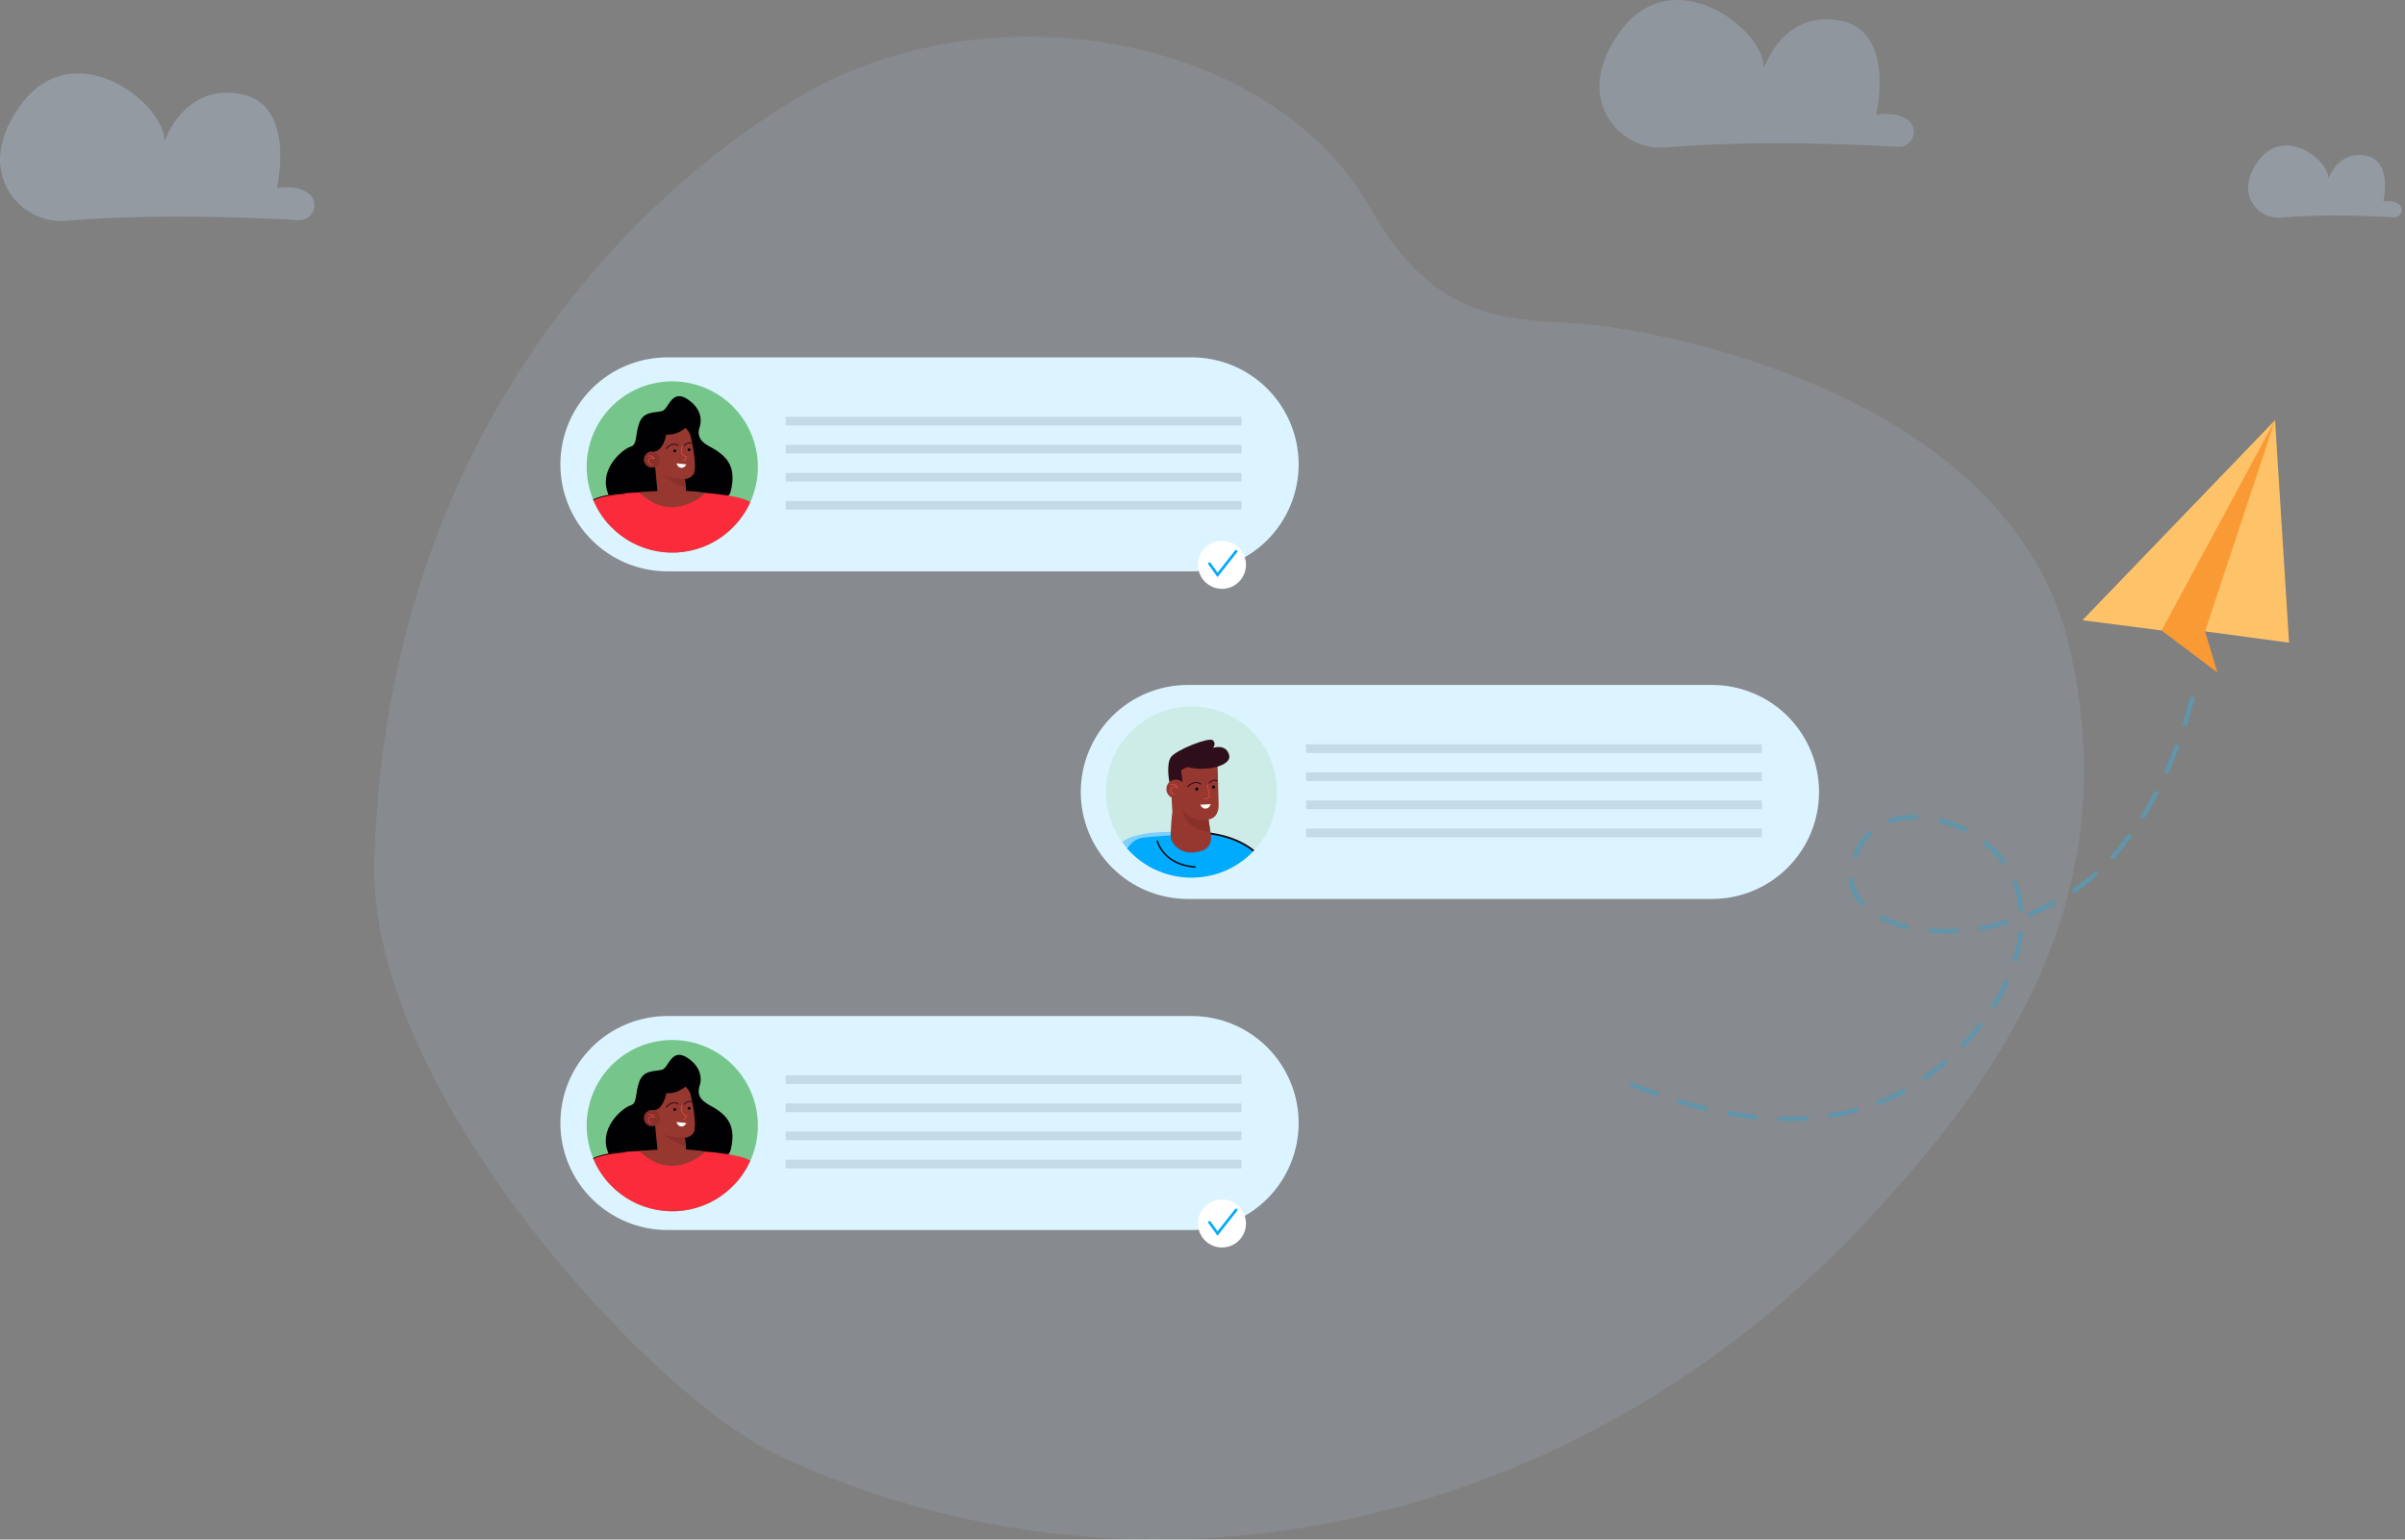 <svg width="567" height="363" viewBox="0 0 567 363" fill="none" xmlns="http://www.w3.org/2000/svg">
<rect x="0" y="0" width="567" height="363" fill="#808080" stroke="none"/>
<g opacity="0.11">
<path d="M438.66 289.442C371.47 360.365 270.608 383.517 183.753 343.32C153.851 329.482 86.805 257.257 88.231 203.225C88.26 202.2 88.294 201.165 88.337 200.12C92.602 95.059 157.169 40.585 189.974 21.952C235.005 -3.619 300.583 8.745 323.371 49.52C338.186 76.029 355.983 75.283 372.222 76.293C388.461 77.304 473.857 91.699 487.924 152.659C500.995 209.283 474.789 251.306 438.66 289.442Z" fill="#C3DDFB"/>
</g>
<path d="M403.625 161.5H280.032C273.341 161.5 266.923 164.158 262.192 168.89C257.46 173.621 254.802 180.039 254.802 186.73C254.802 193.422 257.46 199.839 262.192 204.571C266.923 209.302 273.341 211.961 280.032 211.961H403.625C410.316 211.961 416.734 209.302 421.465 204.571C426.197 199.839 428.855 193.422 428.855 186.73C428.855 180.039 426.197 173.621 421.465 168.89C416.734 164.158 410.316 161.5 403.625 161.5Z" fill="#DCF4FF"/>
<g style="mix-blend-mode:multiply">
<path d="M301.08 186.73C301.087 191.819 299.164 196.722 295.7 200.45L295.557 200.598L295.405 200.758C293.468 202.763 291.137 204.345 288.558 205.405C285.979 206.464 283.209 206.977 280.422 206.912C277.634 206.847 274.891 206.205 272.364 205.026C269.838 203.848 267.583 202.158 265.742 200.065C265.324 199.589 264.929 199.094 264.557 198.58C262.688 196.002 261.456 193.019 260.961 189.874C260.465 186.729 260.721 183.511 261.707 180.484C262.693 177.456 264.382 174.705 266.634 172.455C268.887 170.205 271.64 168.52 274.669 167.537C277.697 166.554 280.915 166.302 284.06 166.801C287.204 167.3 290.186 168.536 292.762 170.407C295.338 172.279 297.434 174.734 298.88 177.571C300.325 180.407 301.079 183.546 301.08 186.73Z" fill="#CDECE7"/>
</g>
<path d="M276.81 196.14L276.4 196.936L276.064 197.575L274.386 200.79L274.21 201.126L272.221 204.948C269.763 203.771 267.566 202.11 265.763 200.064C265.345 199.589 264.95 199.094 264.578 198.58C264.823 198.338 265.099 198.13 265.398 197.961C268.379 196.272 274.009 196.124 276.059 196.128C276.523 196.128 276.81 196.14 276.81 196.14Z" fill="#7FCFFC"/>
<path d="M265.755 200.064C266.706 198.686 267.879 197.735 269.326 197.534C270.913 197.317 273.427 197.124 276.023 196.96L276.392 196.935C280.082 196.714 283.772 196.566 284.933 196.525H285.314L285.404 196.55C285.724 196.632 286.778 196.894 286.36 196.702C290.518 197.436 293.474 198.932 295.57 200.618L295.418 200.778C293.481 202.783 291.15 204.365 288.571 205.425C285.992 206.484 283.222 206.997 280.434 206.932C277.647 206.867 274.904 206.225 272.377 205.046C269.851 203.868 267.596 202.178 265.755 200.085V200.064Z" fill="#00AAFC"/>
<path d="M281.2 204.546C281.369 204.567 281.533 204.579 281.705 204.592C281.728 204.593 281.751 204.59 281.773 204.583C281.795 204.576 281.816 204.564 281.833 204.549C281.851 204.533 281.865 204.515 281.875 204.494C281.886 204.473 281.892 204.451 281.893 204.428C281.896 204.404 281.893 204.381 281.886 204.358C281.879 204.336 281.867 204.316 281.852 204.298C281.837 204.28 281.818 204.266 281.797 204.256C281.776 204.246 281.753 204.24 281.729 204.239C274.402 203.726 273.045 198.359 273.032 198.305C273.028 198.283 273.02 198.261 273.007 198.241C272.995 198.221 272.979 198.204 272.96 198.191C272.941 198.178 272.919 198.168 272.896 198.163C272.874 198.158 272.85 198.158 272.827 198.162C272.805 198.165 272.783 198.173 272.764 198.185C272.745 198.197 272.728 198.212 272.715 198.231C272.701 198.249 272.692 198.27 272.686 198.292C272.681 198.314 272.68 198.336 272.684 198.359C272.692 198.416 274.041 203.808 281.2 204.546Z" fill="#0D060E"/>
<path d="M285.371 196.313C290.181 196.986 293.478 198.659 295.713 200.45L295.569 200.598L295.418 200.758C293.257 199.032 290.087 197.42 285.437 196.752L285.113 196.707C285.067 196.701 285.024 196.679 284.991 196.646C284.958 196.612 284.938 196.569 284.933 196.522C284.929 196.505 284.929 196.486 284.933 196.469C284.936 196.441 284.944 196.414 284.958 196.389C284.972 196.365 284.99 196.343 285.012 196.326C285.035 196.309 285.06 196.296 285.087 196.289C285.114 196.282 285.143 196.28 285.171 196.284L285.371 196.313Z" fill="#0D060E"/>
<path d="M287.065 180.551L287.303 189.81C287.303 189.81 287.504 192.782 284.913 193.221L285.499 197.178C285.608 197.894 285.462 198.626 285.088 199.246C284.713 199.867 284.133 200.336 283.449 200.573C282.656 200.847 281.826 200.997 280.988 201.016C278.011 201.094 276.343 198.904 276.068 197.793C275.793 196.682 276.396 191.331 276.396 191.331L276.236 188.715L276.31 178.554L287.065 180.551Z" fill="#973830"/>
<path d="M278.806 190.851C278.806 190.851 279.109 195.824 285.366 196.14L284.911 193.204C284.911 193.204 280.897 194.135 278.806 190.851Z" fill="#89302A"/>
<path d="M280.004 185.594C279.972 185.594 279.942 185.582 279.918 185.561C279.906 185.55 279.897 185.536 279.891 185.521C279.884 185.506 279.881 185.49 279.881 185.473C279.881 185.457 279.884 185.441 279.891 185.425C279.897 185.41 279.906 185.397 279.918 185.385C279.918 185.385 281.595 183.577 283.198 184.795C283.225 184.814 283.242 184.843 283.246 184.876C283.251 184.908 283.243 184.941 283.223 184.967C283.202 184.992 283.172 185.009 283.14 185.014C283.107 185.018 283.074 185.01 283.047 184.991C281.636 183.913 280.176 185.483 280.115 185.553C280.1 185.567 280.083 185.578 280.064 185.585C280.045 185.592 280.024 185.595 280.004 185.594Z" fill="#2D0F28"/>
<path d="M275.698 184.4L278.388 184.888L278.884 185.376C278.884 185.376 278.536 180.898 278.007 180.046C277.478 179.193 275.698 184.4 275.698 184.4Z" fill="#2F0E1B"/>
<path d="M285.089 184.716C285.071 184.716 285.053 184.713 285.037 184.706C285.02 184.699 285.006 184.688 284.994 184.675C284.982 184.663 284.973 184.65 284.967 184.635C284.96 184.619 284.957 184.603 284.957 184.587C284.957 184.57 284.96 184.554 284.967 184.539C284.973 184.524 284.982 184.51 284.994 184.499C285.043 184.453 286.2 183.412 286.962 184.035C286.985 184.058 286.998 184.089 286.998 184.121C286.998 184.153 286.985 184.184 286.962 184.207C286.942 184.233 286.911 184.25 286.879 184.253C286.846 184.257 286.812 184.248 286.786 184.228C286.188 183.74 285.146 184.675 285.146 184.683C285.13 184.699 285.11 184.71 285.089 184.716Z" fill="#2D0F28"/>
<path d="M282.525 186.029C282.528 186.103 282.508 186.176 282.469 186.239C282.43 186.301 282.373 186.351 282.306 186.381C282.238 186.412 282.163 186.421 282.09 186.409C282.017 186.397 281.95 186.363 281.896 186.312C281.842 186.261 281.805 186.196 281.789 186.124C281.772 186.051 281.778 185.976 281.804 185.907C281.831 185.838 281.877 185.778 281.938 185.736C281.998 185.693 282.07 185.67 282.144 185.668C282.242 185.666 282.338 185.703 282.409 185.77C282.48 185.838 282.522 185.931 282.525 186.029Z" fill="#010103"/>
<path d="M286.47 185.553C286.472 185.627 286.453 185.7 286.413 185.763C286.374 185.826 286.317 185.875 286.25 185.906C286.182 185.936 286.108 185.946 286.035 185.933C285.962 185.921 285.894 185.887 285.84 185.837C285.787 185.786 285.749 185.72 285.733 185.648C285.717 185.576 285.722 185.5 285.749 185.431C285.775 185.362 285.822 185.303 285.882 185.26C285.943 185.218 286.014 185.194 286.088 185.192C286.187 185.19 286.282 185.227 286.353 185.294C286.425 185.362 286.467 185.455 286.47 185.553Z" fill="#010103"/>
<path d="M279.45 185.98C279.462 186.422 279.343 186.857 279.107 187.231C278.872 187.606 278.53 187.901 278.127 188.081C277.723 188.262 277.275 188.318 276.839 188.243C276.403 188.169 275.999 187.966 275.679 187.662C275.358 187.358 275.134 186.966 275.037 186.534C274.939 186.103 274.971 185.653 275.13 185.24C275.288 184.827 275.565 184.471 275.926 184.216C276.287 183.96 276.716 183.818 277.158 183.807C277.451 183.798 277.743 183.848 278.017 183.953C278.291 184.058 278.542 184.216 278.755 184.418C278.968 184.619 279.139 184.861 279.258 185.129C279.377 185.397 279.443 185.686 279.45 185.98Z" fill="#973830"/>
<path d="M276.858 187.287C276.656 187.287 276.46 187.22 276.298 187.098C276.137 186.976 276.02 186.805 275.965 186.61C275.896 186.427 275.891 186.227 275.95 186.04C276.008 185.854 276.128 185.692 276.289 185.581C276.462 185.464 276.666 185.402 276.875 185.402C277.084 185.402 277.288 185.464 277.461 185.581C277.377 185.352 277.212 185.161 276.998 185.044C276.683 184.912 276.331 184.897 276.006 185.003C275.998 185.006 275.99 185.008 275.982 185.008C275.974 185.008 275.966 185.006 275.958 185.002C275.951 184.999 275.944 184.994 275.939 184.987C275.934 184.981 275.93 184.974 275.928 184.966C275.922 184.951 275.923 184.934 275.93 184.92C275.937 184.905 275.949 184.894 275.965 184.888C276.321 184.767 276.71 184.783 277.055 184.933C277.204 185.018 277.333 185.133 277.435 185.271C277.537 185.408 277.608 185.566 277.646 185.733L277.703 185.946L277.543 185.794C277.387 185.645 277.186 185.553 276.971 185.531C276.756 185.509 276.541 185.56 276.358 185.675C276.22 185.771 276.118 185.911 276.069 186.071C276.019 186.232 276.024 186.404 276.083 186.561C276.13 186.73 276.23 186.879 276.369 186.985C276.509 187.091 276.679 187.148 276.854 187.148C276.864 187.145 276.874 187.145 276.884 187.147C276.894 187.149 276.903 187.153 276.911 187.159C276.919 187.165 276.925 187.173 276.93 187.182C276.934 187.191 276.936 187.201 276.936 187.211C276.936 187.221 276.934 187.231 276.93 187.24C276.925 187.249 276.919 187.257 276.911 187.263C276.903 187.269 276.894 187.273 276.884 187.275C276.874 187.277 276.864 187.277 276.854 187.275L276.858 187.287Z" fill="#FB554B"/>
<path d="M283.903 188.505C283.889 188.504 283.876 188.498 283.865 188.489C283.855 188.479 283.848 188.467 283.845 188.453C283.842 188.439 283.844 188.425 283.85 188.412C283.856 188.4 283.866 188.389 283.878 188.382L285.108 187.94L284.637 185.024C284.635 185.008 284.64 184.992 284.65 184.979C284.66 184.966 284.674 184.957 284.69 184.954C284.698 184.953 284.707 184.953 284.715 184.954C284.723 184.956 284.731 184.96 284.737 184.965C284.744 184.97 284.749 184.976 284.753 184.984C284.757 184.991 284.759 184.999 284.76 185.008L285.248 188.022L283.915 188.501L283.903 188.505Z" fill="#FB554B"/>
<path d="M282.968 189.736C283.009 189.736 285.428 189.608 285.428 189.608C285.428 189.608 285.149 190.617 284.251 190.662C283.353 190.707 282.968 189.736 282.968 189.736Z" fill="#FBFDFA"/>
<path d="M275.698 184.4C275.698 184.4 274.836 180.082 276.116 178.442C277.395 176.802 284.969 173.751 285.916 174.539C286.863 175.326 285.965 176.335 285.965 176.335C285.965 176.335 289.004 175.269 289.77 177.975C290.537 180.681 283.968 182.006 280.003 180.845C278.22 181.531 276.708 182.779 275.698 184.4Z" fill="#2F0E1B"/>
<g opacity="0.13">
<g style="mix-blend-mode:multiply">
<path d="M415.39 175.491H307.929V177.541H415.39V175.491Z" fill="#223749"/>
</g>
<g style="mix-blend-mode:multiply">
<path d="M415.39 182.113H307.929V184.164H415.39V182.113Z" fill="#223749"/>
</g>
<g style="mix-blend-mode:multiply">
<path d="M415.39 188.735H307.929V190.786H415.39V188.735Z" fill="#223749"/>
</g>
<g style="mix-blend-mode:multiply">
<path d="M415.39 195.361H307.929V197.412H415.39V195.361Z" fill="#223749"/>
</g>
</g>
<path d="M280.938 84.259H157.346C150.654 84.259 144.237 86.917 139.505 91.649C134.773 96.38 132.115 102.798 132.115 109.489C132.115 116.181 134.773 122.598 139.505 127.33C144.237 132.061 150.654 134.719 157.346 134.719H280.938C287.63 134.719 294.047 132.061 298.779 127.33C303.51 122.598 306.168 116.181 306.168 109.489C306.168 102.798 303.51 96.38 298.779 91.649C294.047 86.917 287.63 84.259 280.938 84.259Z" fill="#DCF4FF"/>
<g opacity="0.13">
<g style="mix-blend-mode:multiply">
<path d="M292.703 98.251H185.241V100.301H292.703V98.251Z" fill="#223749"/>
</g>
<g style="mix-blend-mode:multiply">
<path d="M292.703 104.871H185.241V106.921H292.703V104.871Z" fill="#223749"/>
</g>
<path d="M292.703 111.499H185.241V113.549H292.703V111.499Z" fill="#223749"/>
<path d="M292.703 118.121H185.241V120.171H292.703V118.121Z" fill="#223749"/>
</g>
<path d="M138.324 110.116C138.32 112.743 138.831 115.346 139.829 117.776C139.849 117.833 139.874 117.887 139.895 117.944C139.897 117.955 139.897 117.966 139.895 117.977C140.808 120.137 142.092 122.121 143.687 123.84L143.827 123.988L143.983 124.148C146.924 127.189 150.746 129.23 154.91 129.982C159.073 130.734 163.368 130.159 167.187 128.339C167.679 128.101 168.159 127.847 168.631 127.572L168.869 127.433C169.082 127.305 169.279 127.174 169.5 127.022L169.717 126.883C171.167 125.908 172.486 124.75 173.641 123.439C174.06 122.963 174.456 122.47 174.831 121.958C176.702 119.38 177.937 116.396 178.434 113.25C178.931 110.103 178.676 106.884 177.691 103.855C176.705 100.826 175.017 98.073 172.764 95.821C170.51 93.569 167.756 91.883 164.726 90.899C161.696 89.916 158.477 89.663 155.331 90.162C152.185 90.662 149.201 91.898 146.625 93.771C144.048 95.644 141.951 98.101 140.506 100.939C139.06 103.778 138.307 106.918 138.308 110.104L138.324 110.116Z" fill="#76C68B"/>
<path d="M164.907 100.816C164.907 100.816 166.453 97.265 162.385 94.325C158.318 91.385 157.69 96.429 156.124 96.904C154.557 97.38 151.72 96.839 150.695 99.775C149.67 102.711 150.285 104.859 148.645 105.335C147.004 105.811 141.62 110.055 143.076 115.541C144.532 121.028 149.887 120.667 149.887 120.667C149.887 120.667 170.922 121.319 172.28 115.836C173.637 110.354 171.574 108.008 168.889 106.192C167.216 105.081 163.911 104.179 164.907 100.816Z" fill="#010103"/>
<path d="M162.751 102.556C162.751 102.556 164.608 110.014 163.497 111.815C163.268 112.143 162.966 112.415 162.616 112.61C162.266 112.805 161.876 112.917 161.475 112.938L161.935 117.674L155.251 118.318L153.75 102.781L162.751 102.556Z" fill="#973830"/>
<path d="M161.143 108.705C161.129 108.708 161.114 108.705 161.102 108.698C161.09 108.69 161.081 108.678 161.077 108.664C161.075 108.657 161.074 108.648 161.074 108.64C161.075 108.632 161.077 108.624 161.081 108.617C161.085 108.61 161.09 108.603 161.097 108.598C161.103 108.593 161.11 108.589 161.118 108.587C161.499 108.468 161.7 107.959 161.758 107.795C161.505 107.711 161.274 107.573 161.08 107.391C160.887 107.209 160.734 106.988 160.634 106.741C160.493 106.236 160.556 105.695 160.811 105.236C160.819 105.223 160.832 105.214 160.847 105.21C160.863 105.206 160.879 105.208 160.893 105.216C160.907 105.224 160.917 105.237 160.921 105.252C160.926 105.267 160.925 105.284 160.917 105.298C160.684 105.728 160.625 106.232 160.753 106.704C160.852 106.942 161.002 107.154 161.193 107.326C161.384 107.498 161.61 107.626 161.856 107.701H161.905V107.754C161.905 107.787 161.688 108.521 161.167 108.685L161.143 108.705Z" fill="#FB554B"/>
<path d="M161.664 114.844L161.479 112.938C161.479 112.938 158.244 113.061 156.148 112.007C156.144 112.015 159.072 114.324 161.664 114.844Z" fill="#89302A"/>
<path d="M157.101 105.864C157.085 105.867 157.07 105.866 157.055 105.861C157.04 105.857 157.026 105.85 157.014 105.84C156.989 105.82 156.972 105.79 156.969 105.758C156.965 105.726 156.974 105.693 156.994 105.668C156.994 105.668 158.413 103.904 159.95 104.917C159.964 104.926 159.976 104.937 159.985 104.95C159.995 104.963 160.001 104.978 160.005 104.993C160.008 105.009 160.008 105.025 160.005 105.041C160.002 105.057 159.996 105.072 159.987 105.085C159.969 105.113 159.941 105.132 159.909 105.139C159.876 105.145 159.843 105.14 159.815 105.122C158.466 104.233 157.236 105.754 157.187 105.819C157.176 105.833 157.163 105.844 157.149 105.852C157.134 105.859 157.117 105.864 157.101 105.864Z" fill="#2F0E1B"/>
<path d="M161.307 105.183C161.289 105.185 161.271 105.183 161.254 105.177C161.237 105.171 161.222 105.162 161.208 105.15C161.187 105.127 161.175 105.096 161.175 105.064C161.175 105.032 161.187 105.002 161.208 104.978C161.254 104.933 162.246 103.9 162.992 104.425C163.018 104.444 163.035 104.472 163.04 104.503C163.046 104.534 163.039 104.567 163.021 104.593C163.012 104.606 163 104.618 162.986 104.627C162.973 104.636 162.958 104.642 162.942 104.645C162.926 104.648 162.909 104.648 162.893 104.645C162.877 104.641 162.862 104.635 162.849 104.626C162.279 104.216 161.397 105.138 161.389 105.146C161.366 105.167 161.337 105.18 161.307 105.183Z" fill="#2F0E1B"/>
<path d="M162.791 105.992C162.798 106.038 162.795 106.084 162.784 106.129C162.772 106.174 162.751 106.215 162.723 106.252C162.694 106.288 162.659 106.319 162.618 106.341C162.578 106.363 162.533 106.377 162.487 106.381C162.441 106.386 162.395 106.381 162.351 106.367C162.307 106.353 162.266 106.33 162.232 106.3C162.197 106.269 162.168 106.232 162.148 106.191C162.128 106.149 162.117 106.104 162.115 106.058C162.111 105.971 162.14 105.885 162.198 105.819C162.255 105.754 162.335 105.712 162.422 105.704C162.509 105.695 162.595 105.721 162.664 105.774C162.733 105.828 162.778 105.906 162.791 105.992Z" fill="#010103"/>
<path d="M159.413 106.274C159.419 106.341 159.405 106.408 159.373 106.467C159.341 106.527 159.292 106.575 159.232 106.606C159.173 106.638 159.105 106.651 159.038 106.644C158.971 106.637 158.908 106.61 158.856 106.567C158.804 106.524 158.766 106.466 158.747 106.401C158.728 106.337 158.729 106.268 158.749 106.204C158.769 106.139 158.808 106.082 158.86 106.04C158.913 105.998 158.976 105.972 159.044 105.966C159.133 105.958 159.222 105.986 159.292 106.044C159.361 106.101 159.404 106.184 159.413 106.274Z" fill="#010103"/>
<path d="M155.616 108.153C155.652 108.529 155.576 108.907 155.397 109.24C155.218 109.573 154.945 109.846 154.611 110.023C154.278 110.201 153.899 110.276 153.523 110.238C153.147 110.2 152.791 110.052 152.499 109.812C152.207 109.572 151.993 109.25 151.884 108.889C151.775 108.527 151.776 108.141 151.886 107.78C151.996 107.418 152.211 107.097 152.503 106.858C152.796 106.619 153.152 106.471 153.528 106.435C153.778 106.41 154.03 106.436 154.271 106.509C154.511 106.582 154.734 106.702 154.928 106.861C155.122 107.021 155.282 107.217 155.4 107.439C155.518 107.66 155.591 107.903 155.616 108.153Z" fill="#89302A"/>
<path d="M153.684 109.522C153.508 109.533 153.334 109.488 153.186 109.393C153.039 109.297 152.925 109.157 152.863 108.993C152.794 108.839 152.778 108.666 152.818 108.502C152.859 108.337 152.952 108.191 153.085 108.087C153.224 107.979 153.392 107.915 153.568 107.902C153.744 107.889 153.919 107.927 154.073 108.013C153.987 107.834 153.842 107.689 153.663 107.603C153.387 107.51 153.087 107.52 152.818 107.631C152.803 107.637 152.786 107.637 152.771 107.631C152.756 107.625 152.743 107.613 152.736 107.599C152.731 107.584 152.731 107.568 152.737 107.553C152.743 107.539 152.755 107.527 152.769 107.521C153.068 107.394 153.403 107.384 153.708 107.492C153.842 107.555 153.961 107.646 154.057 107.758C154.153 107.871 154.224 108.002 154.266 108.144L154.34 108.349L154.167 108.21C154.027 108.094 153.852 108.029 153.67 108.023C153.488 108.018 153.31 108.074 153.163 108.181C153.052 108.27 152.974 108.393 152.941 108.531C152.908 108.669 152.923 108.815 152.982 108.944C153.032 109.086 153.127 109.207 153.254 109.289C153.38 109.37 153.53 109.408 153.679 109.395C153.695 109.393 153.711 109.398 153.723 109.408C153.735 109.418 153.743 109.432 153.745 109.448C153.746 109.464 153.742 109.48 153.732 109.493C153.722 109.506 153.708 109.515 153.692 109.518L153.684 109.522Z" fill="#FB554B"/>
<path d="M162.751 102.554C162.751 102.554 161.889 99.684 157.941 99.737C153.992 99.79 153.75 102.78 153.75 102.78L158.31 103.255L162.459 102.583L162.751 102.554Z" fill="#973830"/>
<path d="M162.512 100.075C162.512 100.075 160.306 102.695 157.091 102.461C157.091 102.461 156.411 106.422 154.106 106.463C151.802 106.504 152.532 101.038 152.532 101.038C152.532 101.038 156.632 98.886 156.907 98.857C157.182 98.828 161.688 98.123 161.688 98.123L162.512 100.075Z" fill="#010103"/>
<path d="M161.824 109.493C161.787 109.493 159.503 109.247 159.503 109.247C159.503 109.247 159.716 110.215 160.565 110.305C161.414 110.395 161.824 109.493 161.824 109.493Z" fill="#FBFDFA"/>
<path d="M142.944 116.784C141.872 117.007 140.843 117.399 139.894 117.945C139.896 117.955 139.896 117.967 139.894 117.977C140.808 120.137 142.091 122.122 143.687 123.841L143.826 123.989L143.982 124.149C146.923 127.19 150.745 129.23 154.909 129.982C159.072 130.734 163.367 130.16 167.186 128.339C167.678 128.101 168.158 127.847 168.63 127.573L168.868 127.433C169.081 127.306 169.278 127.175 169.499 127.023L169.716 126.884C171.166 125.908 172.485 124.751 173.641 123.439C174.059 122.964 174.455 122.47 174.83 121.959C175.642 120.839 176.338 119.638 176.905 118.375C175.908 117.711 173.952 117.219 171.717 116.85C169.987 116.567 168.088 116.362 166.342 116.214C164.525 116.058 162.873 115.964 161.749 115.915C160.818 115.87 160.252 115.857 160.252 115.857C160.252 115.857 157.968 115.857 155.004 115.939C153.667 115.976 152.191 116.021 150.723 116.087C149.599 116.136 148.476 116.194 147.443 116.267C145.893 116.374 144.494 116.509 143.465 116.678L143.227 116.719H143.211L143.03 116.751L142.944 116.784Z" fill="#FA2C3C"/>
<path d="M139.828 117.776C139.849 117.834 139.873 117.887 139.894 117.945C139.896 117.955 139.896 117.967 139.894 117.977C140.264 117.782 140.649 117.617 141.046 117.485C141.858 117.23 142.687 117.031 143.527 116.891C144.613 116.698 145.88 116.538 147.32 116.411C147.348 116.407 147.374 116.393 147.392 116.371C147.41 116.349 147.419 116.321 147.418 116.292C147.414 116.266 147.4 116.242 147.378 116.226C147.357 116.209 147.33 116.202 147.303 116.206C145.835 116.337 144.544 116.501 143.441 116.702L143.203 116.743H143.211L142.965 116.792C142.305 116.919 141.653 117.085 141.013 117.288C140.605 117.416 140.208 117.58 139.828 117.776Z" fill="#010103"/>
<path d="M166.359 116.222C166.359 116.222 158.682 123.878 150.728 116.099C150.728 116.115 159.818 115.078 166.359 116.222Z" fill="#973830"/>
<path d="M288.09 138.836C291.215 138.836 293.749 136.302 293.749 133.177C293.749 130.052 291.215 127.519 288.09 127.519C284.965 127.519 282.432 130.052 282.432 133.177C282.432 136.302 284.965 138.836 288.09 138.836Z" fill="white"/>
<path d="M287.039 136.06L284.903 133.092C284.855 133.024 284.835 132.94 284.848 132.858C284.861 132.776 284.906 132.702 284.973 132.653C285.041 132.606 285.125 132.587 285.207 132.601C285.289 132.615 285.362 132.66 285.411 132.727L287.052 135.019L291.177 129.791C291.228 129.725 291.303 129.683 291.385 129.673C291.467 129.663 291.55 129.686 291.616 129.737C291.681 129.789 291.723 129.863 291.733 129.946C291.743 130.028 291.72 130.111 291.669 130.176L287.039 136.06Z" fill="#00AAFC"/>
<path d="M280.938 239.561H157.346C150.654 239.561 144.237 242.219 139.505 246.95C134.773 251.682 132.115 258.099 132.115 264.791C132.115 271.482 134.773 277.9 139.505 282.631C144.237 287.363 150.654 290.021 157.346 290.021H280.938C287.63 290.021 294.047 287.363 298.779 282.631C303.51 277.9 306.168 271.482 306.168 264.791C306.168 258.099 303.51 251.682 298.779 246.95C294.047 242.219 287.63 239.561 280.938 239.561Z" fill="#DCF4FF"/>
<g opacity="0.13">
<g style="mix-blend-mode:multiply">
<path d="M292.703 253.55H185.241V255.6H292.703V253.55Z" fill="#223749"/>
</g>
<g style="mix-blend-mode:multiply">
<path d="M292.703 260.172H185.241V262.222H292.703V260.172Z" fill="#223749"/>
</g>
<path d="M292.703 266.8H185.241V268.85H292.703V266.8Z" fill="#223749"/>
<path d="M292.703 273.422H185.241V275.472H292.703V273.422Z" fill="#223749"/>
</g>
<path d="M138.324 265.418C138.32 268.045 138.831 270.647 139.829 273.078C139.849 273.135 139.874 273.188 139.895 273.246C139.897 273.257 139.897 273.268 139.895 273.279C140.808 275.439 142.092 277.423 143.687 279.142L143.827 279.29L143.983 279.45C146.924 282.491 150.746 284.532 154.91 285.284C159.073 286.035 163.368 285.461 167.187 283.64C167.679 283.403 168.159 283.148 168.631 282.874L168.869 282.734C169.082 282.607 169.279 282.476 169.5 282.324L169.717 282.185C171.167 281.209 172.486 280.052 173.641 278.74C174.06 278.265 174.456 277.771 174.831 277.26C176.702 274.682 177.937 271.698 178.434 268.552C178.931 265.405 178.676 262.186 177.691 259.156C176.705 256.127 175.017 253.374 172.764 251.123C170.51 248.871 167.756 247.184 164.726 246.201C161.696 245.217 158.477 244.965 155.331 245.464C152.185 245.963 149.201 247.2 146.625 249.073C144.048 250.946 141.951 253.402 140.506 256.241C139.06 259.08 138.307 262.22 138.308 265.406L138.324 265.418Z" fill="#76C68B"/>
<path d="M164.907 256.119C164.907 256.119 166.453 252.568 162.385 249.628C158.318 246.688 157.69 251.731 156.124 252.207C154.558 252.683 151.72 252.142 150.695 255.077C149.67 258.013 150.285 260.162 148.645 260.638C147.005 261.113 141.604 265.374 143.06 270.848C144.516 276.322 149.871 275.974 149.871 275.974C149.871 275.974 170.906 276.626 172.264 271.143C173.621 265.661 171.558 263.315 168.872 261.499C167.216 260.383 163.911 259.481 164.907 256.119Z" fill="#010103"/>
<path d="M162.751 257.857C162.751 257.857 164.608 265.316 163.497 267.116C163.268 267.445 162.966 267.717 162.616 267.912C162.266 268.107 161.876 268.219 161.475 268.24L161.935 272.976L155.251 273.62L153.75 258.083L162.751 257.857Z" fill="#973830"/>
<path d="M161.143 264.007C161.129 264.01 161.114 264.007 161.102 263.999C161.09 263.992 161.081 263.98 161.077 263.966C161.075 263.958 161.074 263.95 161.074 263.942C161.075 263.934 161.077 263.926 161.081 263.919C161.085 263.911 161.09 263.905 161.097 263.9C161.103 263.895 161.11 263.891 161.118 263.888C161.499 263.769 161.7 263.261 161.758 263.097C161.505 263.013 161.274 262.875 161.08 262.693C160.887 262.511 160.734 262.289 160.634 262.043C160.493 261.538 160.556 260.997 160.811 260.538C160.819 260.525 160.832 260.515 160.847 260.512C160.863 260.508 160.879 260.51 160.893 260.518C160.907 260.525 160.917 260.538 160.921 260.554C160.926 260.569 160.925 260.585 160.917 260.6C160.684 261.03 160.625 261.534 160.753 262.006C160.852 262.243 161.002 262.456 161.193 262.628C161.384 262.8 161.61 262.928 161.856 263.003H161.905V263.056C161.905 263.089 161.688 263.823 161.167 263.987L161.143 264.007Z" fill="#FB554B"/>
<path d="M161.664 270.146L161.479 268.239C161.479 268.239 158.244 268.362 156.148 267.309C156.144 267.309 159.072 269.625 161.664 270.146Z" fill="#89302A"/>
<path d="M157.101 261.157C157.085 261.16 157.07 261.158 157.055 261.154C157.04 261.15 157.026 261.143 157.014 261.133C156.989 261.113 156.972 261.083 156.969 261.051C156.965 261.019 156.974 260.986 156.994 260.961C156.994 260.961 158.413 259.197 159.95 260.21C159.964 260.219 159.976 260.23 159.985 260.243C159.995 260.256 160.001 260.271 160.005 260.286C160.008 260.302 160.008 260.318 160.005 260.334C160.002 260.35 159.996 260.365 159.987 260.378C159.969 260.406 159.941 260.425 159.909 260.431C159.876 260.438 159.843 260.433 159.815 260.415C158.466 259.525 157.236 261.047 157.187 261.112C157.176 261.126 157.163 261.137 157.149 261.144C157.134 261.152 157.117 261.157 157.101 261.157Z" fill="#2F0E1B"/>
<path d="M161.307 260.485C161.289 260.487 161.271 260.484 161.254 260.479C161.237 260.473 161.222 260.464 161.208 260.452C161.187 260.429 161.175 260.398 161.175 260.366C161.175 260.334 161.187 260.303 161.208 260.28C161.254 260.235 162.246 259.202 162.992 259.726C163.018 259.745 163.035 259.773 163.04 259.805C163.046 259.836 163.039 259.868 163.021 259.895C163.012 259.908 163 259.92 162.986 259.929C162.973 259.938 162.958 259.944 162.942 259.947C162.926 259.95 162.909 259.95 162.893 259.947C162.877 259.943 162.862 259.937 162.849 259.927C162.279 259.517 161.397 260.44 161.389 260.448C161.366 260.469 161.337 260.482 161.307 260.485Z" fill="#2F0E1B"/>
<path d="M162.791 261.294C162.798 261.339 162.795 261.386 162.784 261.431C162.772 261.475 162.751 261.517 162.723 261.554C162.694 261.59 162.659 261.62 162.618 261.643C162.578 261.665 162.533 261.679 162.487 261.683C162.441 261.687 162.395 261.682 162.351 261.668C162.307 261.654 162.266 261.632 162.232 261.601C162.197 261.571 162.168 261.534 162.148 261.492C162.128 261.451 162.117 261.406 162.115 261.359C162.111 261.272 162.14 261.187 162.198 261.121C162.255 261.055 162.335 261.014 162.422 261.005C162.509 260.997 162.595 261.022 162.664 261.076C162.733 261.13 162.778 261.208 162.791 261.294Z" fill="#010103"/>
<path d="M159.413 261.569C159.419 261.636 159.405 261.703 159.373 261.762C159.341 261.822 159.292 261.87 159.232 261.901C159.173 261.933 159.105 261.946 159.038 261.939C158.971 261.931 158.908 261.905 158.856 261.862C158.804 261.818 158.766 261.761 158.747 261.696C158.728 261.632 158.729 261.563 158.749 261.499C158.769 261.434 158.808 261.377 158.86 261.335C158.913 261.293 158.976 261.267 159.044 261.261C159.133 261.253 159.222 261.281 159.292 261.339C159.361 261.396 159.404 261.479 159.413 261.569Z" fill="#010103"/>
<path d="M155.616 263.454C155.652 263.83 155.576 264.208 155.397 264.541C155.218 264.874 154.945 265.147 154.611 265.324C154.278 265.502 153.899 265.576 153.523 265.539C153.147 265.501 152.791 265.353 152.499 265.113C152.207 264.872 151.993 264.551 151.884 264.19C151.775 263.828 151.776 263.442 151.886 263.08C151.996 262.719 152.211 262.398 152.503 262.159C152.796 261.919 153.152 261.772 153.528 261.736C153.778 261.711 154.03 261.736 154.271 261.81C154.511 261.883 154.734 262.003 154.928 262.162C155.122 262.322 155.282 262.518 155.4 262.739C155.518 262.961 155.591 263.204 155.616 263.454Z" fill="#89302A"/>
<path d="M153.684 264.823C153.508 264.835 153.334 264.79 153.186 264.694C153.039 264.599 152.925 264.459 152.863 264.295C152.794 264.14 152.778 263.968 152.818 263.803C152.859 263.639 152.952 263.493 153.085 263.388C153.224 263.281 153.392 263.217 153.568 263.204C153.744 263.19 153.919 263.229 154.073 263.315C153.987 263.136 153.842 262.991 153.663 262.904C153.387 262.812 153.087 262.822 152.818 262.933C152.803 262.939 152.786 262.939 152.771 262.933C152.756 262.927 152.743 262.915 152.736 262.9C152.731 262.886 152.731 262.869 152.737 262.855C152.743 262.84 152.755 262.829 152.769 262.822C153.068 262.696 153.403 262.686 153.708 262.794C153.842 262.857 153.961 262.948 154.057 263.06C154.153 263.172 154.224 263.304 154.266 263.446L154.34 263.651L154.167 263.511C154.027 263.396 153.852 263.33 153.67 263.325C153.488 263.32 153.31 263.375 153.163 263.483C153.052 263.571 152.974 263.695 152.941 263.833C152.908 263.971 152.923 264.116 152.982 264.245C153.032 264.387 153.127 264.509 153.254 264.59C153.38 264.672 153.53 264.709 153.679 264.696C153.695 264.695 153.711 264.7 153.723 264.71C153.735 264.72 153.743 264.734 153.745 264.75C153.746 264.766 153.742 264.782 153.732 264.795C153.722 264.808 153.708 264.816 153.692 264.819L153.684 264.823Z" fill="#FB554B"/>
<path d="M162.751 257.857C162.751 257.857 161.889 254.986 157.941 255.04C153.992 255.093 153.75 258.082 153.75 258.082L158.31 258.558L162.459 257.865L162.751 257.857Z" fill="#973830"/>
<path d="M162.512 255.376C162.512 255.376 160.306 257.996 157.091 257.763C157.091 257.763 156.411 261.724 154.106 261.765C151.802 261.806 152.532 256.352 152.532 256.352C152.532 256.352 156.632 254.199 156.907 254.171C157.182 254.142 161.688 253.437 161.688 253.437L162.512 255.376Z" fill="#010103"/>
<path d="M161.824 264.795C161.787 264.795 159.503 264.549 159.503 264.549C159.503 264.549 159.716 265.517 160.565 265.607C161.414 265.697 161.824 264.795 161.824 264.795Z" fill="#FBFDFA"/>
<path d="M142.944 272.086C141.872 272.309 140.843 272.7 139.894 273.246C139.896 273.257 139.896 273.268 139.894 273.279C140.808 275.439 142.091 277.424 143.687 279.143L143.826 279.29L143.982 279.45C146.923 282.492 150.745 284.532 154.909 285.284C159.072 286.036 163.367 285.461 167.186 283.641C167.678 283.403 168.158 283.149 168.63 282.874L168.868 282.735C169.081 282.608 169.278 282.477 169.499 282.325L169.716 282.185C171.166 281.21 172.485 280.052 173.641 278.741C174.059 278.265 174.455 277.772 174.83 277.261C175.642 276.14 176.338 274.939 176.905 273.677C175.908 273.013 173.952 272.521 171.717 272.152C169.987 271.869 168.088 271.664 166.342 271.516C164.525 271.36 162.873 271.266 161.749 271.217C160.818 271.171 160.252 271.159 160.252 271.159C160.252 271.159 157.968 271.159 155.004 271.241C153.667 271.278 152.191 271.323 150.723 271.389C149.599 271.438 148.476 271.495 147.443 271.569C145.893 271.676 144.494 271.811 143.465 271.979L143.227 272.02H143.211L143.03 272.053L142.944 272.086Z" fill="#FA2C3C"/>
<path d="M139.828 273.078C139.849 273.136 139.873 273.189 139.894 273.246C139.896 273.257 139.896 273.268 139.894 273.279C140.264 273.084 140.649 272.919 141.046 272.787C141.858 272.532 142.687 272.333 143.527 272.193C144.613 272 145.88 271.84 147.32 271.713C147.348 271.709 147.374 271.694 147.392 271.672C147.41 271.65 147.419 271.622 147.418 271.594C147.414 271.567 147.4 271.543 147.378 271.527C147.357 271.511 147.33 271.504 147.303 271.508C145.835 271.639 144.544 271.803 143.441 272.004L143.203 272.045H143.211L142.965 272.094C142.305 272.221 141.653 272.386 141.013 272.59C140.605 272.718 140.208 272.881 139.828 273.078Z" fill="#010103"/>
<path d="M166.359 271.523C166.359 271.523 158.682 279.179 150.728 271.4C150.728 271.4 159.818 270.379 166.359 271.523Z" fill="#973830"/>
<path d="M288.09 294.138C291.215 294.138 293.749 291.604 293.749 288.479C293.749 285.354 291.215 282.82 288.09 282.82C284.965 282.82 282.432 285.354 282.432 288.479C282.432 291.604 284.965 294.138 288.09 294.138Z" fill="white"/>
<path d="M287.039 291.362L284.903 288.393C284.855 288.326 284.835 288.242 284.848 288.16C284.861 288.077 284.906 288.004 284.973 287.955C285.041 287.908 285.125 287.889 285.207 287.903C285.289 287.916 285.362 287.962 285.411 288.028L287.052 290.321L291.177 285.092C291.202 285.06 291.234 285.033 291.269 285.013C291.305 284.993 291.344 284.98 291.385 284.975C291.426 284.97 291.467 284.973 291.507 284.984C291.546 284.995 291.583 285.014 291.616 285.039C291.648 285.064 291.675 285.096 291.695 285.132C291.715 285.167 291.728 285.207 291.733 285.247C291.738 285.288 291.735 285.33 291.724 285.369C291.713 285.409 291.694 285.446 291.669 285.478L287.039 291.362Z" fill="#00AAFC"/>
<g opacity="0.4">
<path d="M447.45 34.604C437.301 34.021 413.506 33.008 392.823 34.751C390.8 34.925 388.762 34.673 386.843 34.01C384.923 33.347 383.164 32.289 381.679 30.903C380.194 29.517 379.016 27.835 378.222 25.966C377.428 24.097 377.036 22.082 377.069 20.051C377.151 16.537 378.41 12.449 381.67 7.819C394.23 -10.018 416.061 6.999 415.852 16.069C415.852 16.069 420.264 2.435 433.668 4.822C447.073 7.208 442.333 27.055 442.333 27.055C442.333 27.055 446.655 26.14 449.656 28.186C452.658 30.232 451.013 34.809 447.45 34.604Z" fill="#C3DDFB" fill-opacity="0.6"/>
</g>
<g opacity="0.4">
<path d="M70.383 51.908C60.234 51.326 36.443 50.313 15.76 52.056C13.736 52.231 11.698 51.98 9.778 51.317C7.857 50.655 6.097 49.597 4.611 48.211C3.126 46.825 1.948 45.143 1.154 43.273C0.36 41.403 -0.032 39.387 0.002 37.356C0.084 33.842 1.343 29.753 4.607 25.124C17.167 7.287 38.994 24.304 38.785 33.374C38.785 33.374 43.197 19.74 56.601 22.126C70.005 24.513 65.265 44.339 65.265 44.339C65.265 44.339 69.591 43.428 72.589 45.475C75.586 47.521 73.95 52.113 70.383 51.908Z" fill="#C3DDFB" fill-opacity="0.7"/>
</g>
<g opacity="0.4">
<path d="M564.408 51.225C559.447 50.938 547.814 50.442 537.702 51.295C536.713 51.38 535.717 51.257 534.778 50.934C533.839 50.61 532.979 50.093 532.253 49.416C531.527 48.738 530.952 47.916 530.564 47.002C530.176 46.088 529.984 45.103 530.001 44.111C530.038 42.392 530.653 40.392 532.248 38.128C538.399 29.41 549.06 37.718 548.958 42.163C548.958 42.163 551.114 35.495 557.667 36.664C564.22 37.833 561.903 47.522 561.903 47.522C561.903 47.522 564.019 47.075 565.483 48.076C565.794 48.289 566.028 48.598 566.147 48.956C566.266 49.314 566.265 49.702 566.143 50.059C566.021 50.416 565.786 50.724 565.472 50.934C565.159 51.145 564.785 51.247 564.408 51.225Z" fill="#C3DDFB" fill-opacity="0.7"/>
</g>
<path d="M385.083 255.199C386.903 255.97 388.773 256.704 390.643 257.381L391.156 257.565L390.787 258.586L390.274 258.402C388.384 257.721 386.497 256.979 384.66 256.2L384.16 255.99L384.57 254.99L385.083 255.199ZM396.31 259.263C398.229 259.841 400.168 260.366 402.051 260.821L402.58 260.948L402.325 262.006L401.796 261.879C399.873 261.415 397.913 260.886 395.978 260.3L395.457 260.144L395.769 259.103L396.31 259.263ZM440.263 196.251L440.648 195.869L441.415 196.644L441.03 197.026C440.27 197.778 439.613 198.628 439.074 199.551C438.646 200.285 438.287 201.057 438 201.856L437.815 202.368L436.79 201.995L436.979 201.487C437.288 200.625 437.675 199.794 438.135 199.002C438.721 197.996 439.437 197.071 440.263 196.251ZM436.983 206.965L437.015 207.506C437.178 209.394 437.984 211.169 439.299 212.534L439.664 212.944L438.844 213.669L438.483 213.259C437.001 211.714 436.096 209.706 435.921 207.572L435.888 207.031L436.983 206.965ZM445.553 193.023C447.512 192.375 449.566 192.062 451.63 192.097H452.175V193.183H451.63C449.689 193.148 447.756 193.442 445.913 194.053L445.401 194.229L445.048 193.2L445.553 193.023ZM407.91 262.035C409.895 262.379 411.884 262.658 413.811 262.855L414.352 262.912L414.241 263.99L413.7 263.937C411.744 263.736 409.735 263.457 407.722 263.117L407.188 263.023L407.373 261.953L407.91 262.035ZM443.933 215.949C445.689 216.82 447.536 217.494 449.44 217.958L449.965 218.09L449.702 219.144L449.173 219.012C447.188 218.527 445.263 217.825 443.433 216.917L442.949 216.671L443.441 215.703L443.933 215.949ZM457.678 192.941C459.648 193.466 461.557 194.197 463.373 195.123L463.857 195.369L463.365 196.337L462.881 196.091C461.133 195.198 459.296 194.494 457.399 193.991L456.874 193.856L457.153 192.802L457.678 192.941ZM419.748 263.24C421.762 263.289 423.763 263.24 425.698 263.138L426.239 263.101L426.305 264.187L425.764 264.22C423.8 264.343 421.766 264.38 419.724 264.327H419.178L419.207 263.24H419.748ZM455.258 218.91C457.227 219.068 459.204 219.094 461.175 218.988L461.717 218.959L461.774 220.046L461.233 220.074C459.212 220.183 457.186 220.156 455.168 219.992L454.627 219.947L454.717 218.865L455.258 218.91ZM468.068 198.092L468.478 198.432C469.106 198.936 469.709 199.469 470.279 200.011C471.174 200.874 471.997 201.809 472.739 202.807L473.063 203.242L472.189 203.89L471.865 203.455C471.158 202.505 470.372 201.616 469.516 200.798C468.97 200.273 468.388 199.761 467.785 199.277L467.375 198.936L468.068 198.092ZM431.574 262.469C433.528 262.161 435.465 261.751 437.376 261.239L437.901 261.1L438.184 262.145L437.663 262.289C435.714 262.813 433.739 263.236 431.746 263.556L431.209 263.642L431.041 262.568L431.574 262.469ZM467.043 218.299C468.991 217.957 470.919 217.507 472.817 216.95L473.342 216.798L473.645 217.844L473.124 217.995C471.186 218.563 469.217 219.021 467.228 219.369L466.695 219.463L466.506 218.393L467.043 218.299ZM443.002 259.357C444.839 258.627 446.631 257.789 448.37 256.847L448.845 256.589L449.366 257.545L448.886 257.803C447.11 258.763 445.28 259.619 443.404 260.366L442.9 260.567L442.49 259.558L443.002 259.357ZM475.466 207.691L475.654 208.199C476.353 210.124 476.8 212.131 476.987 214.17L477.036 214.711L475.954 214.809L475.904 214.272C475.729 212.327 475.301 210.412 474.633 208.577L474.445 208.064L475.466 207.691ZM453.405 253.743C455.021 252.612 456.599 251.386 458.096 250.102L458.506 249.745L459.211 250.566L458.801 250.918C457.276 252.226 455.668 253.473 454.024 254.609L453.581 254.92L452.954 254.03L453.405 253.743ZM478.418 215.006C480.226 214.264 482.035 213.411 483.79 212.476L484.269 212.222L484.782 213.181L484.302 213.436C482.514 214.387 480.673 215.256 478.832 216.011L478.328 216.216L477.918 215.211L478.418 215.006ZM476.991 219.722L476.925 220.263C476.676 222.278 476.256 224.268 475.671 226.213L475.515 226.734L474.473 226.422L474.629 225.901C475.203 224.017 475.614 222.086 475.859 220.132L475.921 219.595L476.991 219.722ZM462.451 246.014C463.821 244.577 465.117 243.072 466.334 241.503L466.67 241.073L467.527 241.741L467.195 242.172C465.965 243.742 464.636 245.284 463.238 246.748L462.861 247.158L462.078 246.404L462.451 246.014ZM473.711 231.388L473.485 231.884C472.637 233.717 471.679 235.497 470.615 237.214L470.328 237.678L469.405 237.108L469.688 236.644C470.728 234.963 471.665 233.22 472.493 231.424L472.722 230.932L473.711 231.388ZM488.882 209.421C490.51 208.301 492.068 207.081 493.545 205.768L493.955 205.407L494.676 206.227L494.266 206.588C492.756 207.931 491.163 209.178 489.497 210.323L489.051 210.631L488.435 209.737L488.882 209.421ZM517.479 164.386L517.34 164.915C516.831 166.846 516.261 168.79 515.654 170.696L515.49 171.213L514.453 170.885L514.621 170.364C515.224 168.478 515.786 166.551 516.29 164.623L516.429 164.099L517.479 164.386ZM513.867 175.867L513.674 176.371C512.956 178.274 512.185 180.148 511.386 181.948L511.164 182.444L510.172 182.001L510.394 181.505C511.185 179.726 511.948 177.872 512.657 175.99L512.85 175.482L513.867 175.867ZM497.756 201.573C499.043 200.142 500.31 198.596 501.516 196.972L501.84 196.538L502.709 197.185L502.385 197.62C501.155 199.26 499.876 200.847 498.56 202.303L498.199 202.713L497.379 201.983L497.756 201.573ZM509.016 186.897L508.762 187.377C507.814 189.185 506.826 190.924 505.776 192.622L505.489 193.081L504.567 192.511L504.85 192.048C505.891 190.37 506.867 188.656 507.798 186.873L508.052 186.393L509.016 186.897Z" fill="#6095AB"/>
<path d="M522.769 158.559L519.861 148.862C519.861 148.862 534.43 119.002 534.48 118.485C534.529 117.969 536.366 99.065 536.366 99.065L523.945 116.46L509.594 148.653L522.769 158.559Z" fill="#F99A35"/>
<path d="M490.953 146.241L536.366 99.065L509.61 148.653L490.953 146.241Z" fill="#FEC369"/>
<path d="M519.865 148.862L539.662 151.531L536.366 99.065L519.865 148.862Z" fill="#FEC369"/>
</svg>
